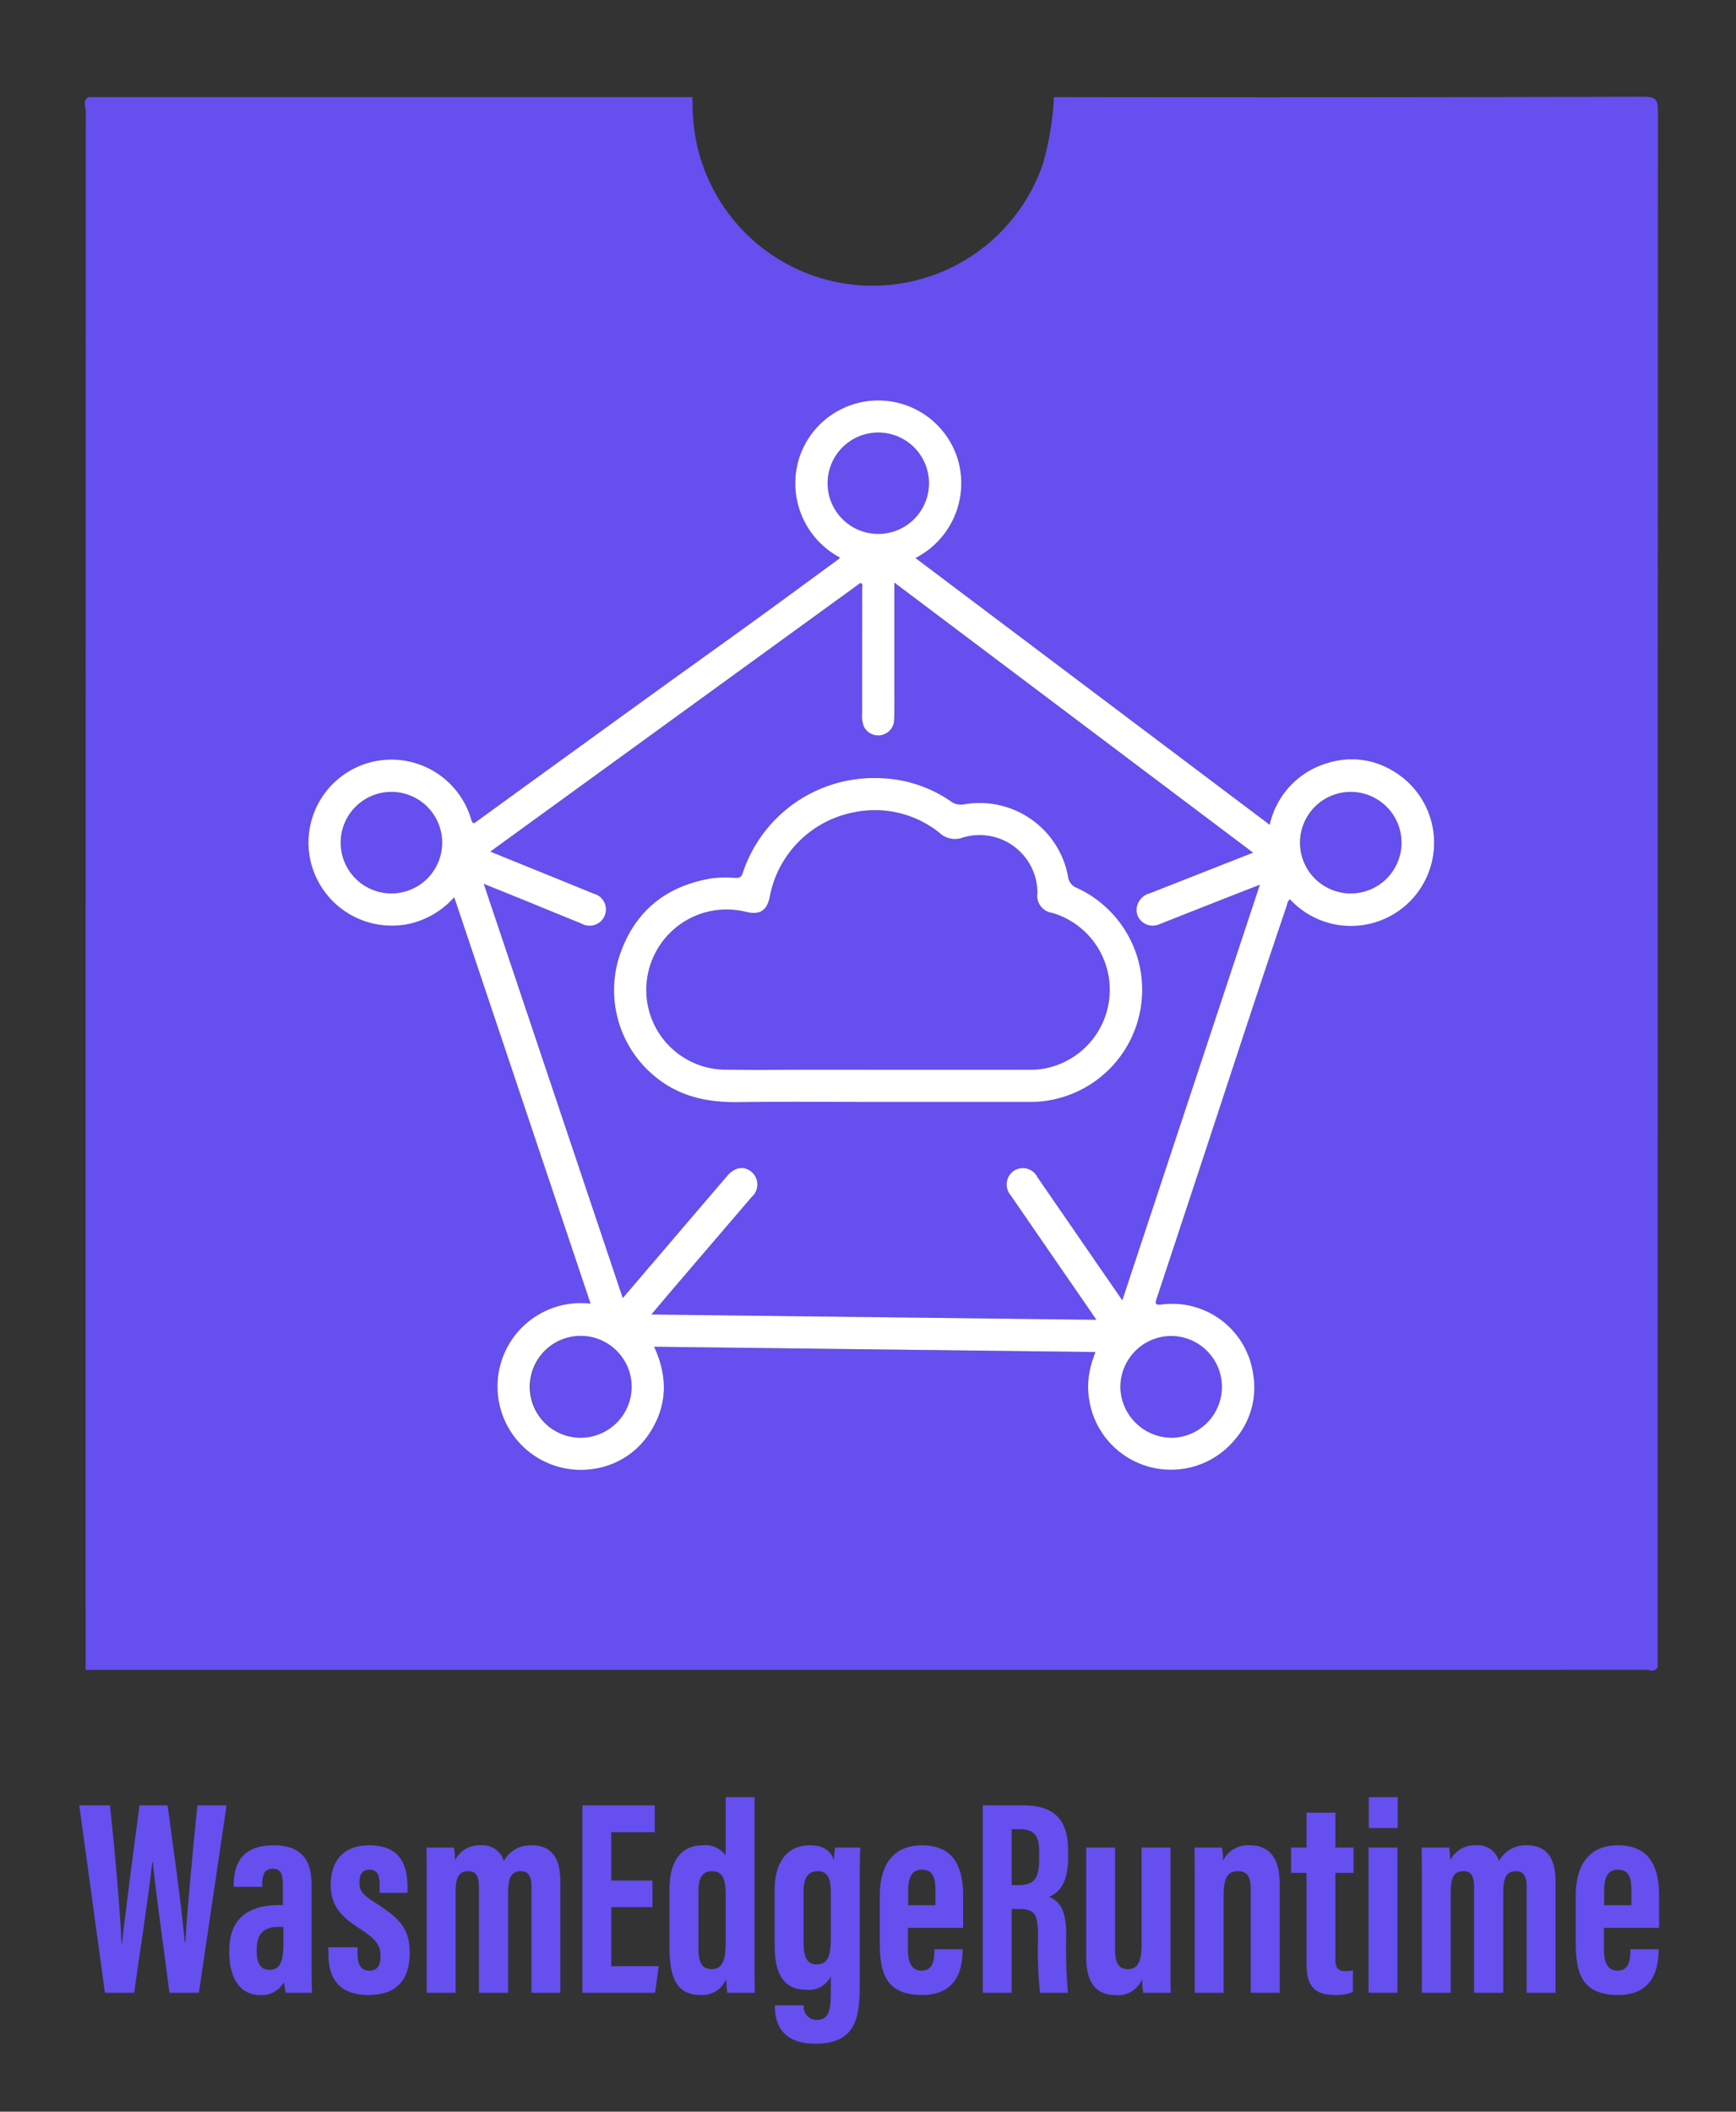 <svg id="Layer_1" data-name="Layer 1" xmlns="http://www.w3.org/2000/svg" viewBox="0 0 210.251 255.627">
	<rect x="0" y="0" width="210.251" height="255.627" fill="#333333" stroke="none"/>
	<defs>
		<style>
			.cls-1{fill:#654fef}.cls-2{fill:#fff}
		</style>
	</defs>
	<path class="cls-1" d="M106.39 64.68a6.17 6.17 0 0 0 6.118-6.293 6.138 6.138 0 0 0-12.275.119 6.184 6.184 0 0 0 6.158 6.174Z"/>
	<path class="cls-1" d="M70.282 161.713a6.168 6.168 0 0 0 .078 12.335 6.168 6.168 0 1 0-.078-12.335Z"/>
	<path class="cls-1" d="M135.693 168.033a6.248 6.248 0 0 0 6.338 6.013 6.161 6.161 0 1 0-6.338-6.013Z"/>
	<path class="cls-1" d="M127.42 110.503a2.087 2.087 0 0 1-1.777-2.414 7.003 7.003 0 0 0-9.078-6.683 2.678 2.678 0 0 1-2.725-.544 12.508 12.508 0 0 0-10.413-2.528 12.824 12.824 0 0 0-10.194 10.2c-.334 1.697-1.192 2.242-2.844 1.861a9.89 9.89 0 0 0-4.725-.016 9.753 9.753 0 0 0-7.353 10.308 9.65 9.65 0 0 0 9.774 8.801c1.445.003 2.889.043 4.335.03 5.421-.047 10.844-.019 16.266-.02h7.837c2.64 0 5.28.004 7.921-.005a10.525 10.525 0 0 0 1.784-.096 9.702 9.702 0 0 0 1.193-18.894Z"/>
	<path class="cls-1" d="M140.424 111.882a1.958 1.958 0 0 1-2.146-.338 1.84 1.84 0 0 1-.57-1.858 2.143 2.143 0 0 1 1.543-1.548l7.351-2.892 5.157-2.029-43.444-32.696v12.66c-.001 1.334.021 2.67-.02 4.002a1.935 1.935 0 0 1-3.71.674 3.654 3.654 0 0 1-.173-1.51c-.005-5.053.006-10.107.005-15.16 0-.199.146-.457-.199-.625L59.382 103.09c4.264 1.731 8.385 3.4 12.501 5.08a1.976 1.976 0 1 1-1.448 3.637c-2.39-.967-4.773-1.951-7.16-2.923-1.508-.614-3.02-1.218-4.686-1.89l16.833 50.142c.385-.448.68-.787.971-1.128l11.674-13.654c.93-1.087 2.054-1.257 2.974-.478a2.005 2.005 0 0 1 .012 3.007l-9.856 11.51c-.741.868-1.473 1.743-2.307 2.73l53.89.64c-.342-.505-.577-.856-.817-1.204l-9.56-13.869a2.008 2.008 0 0 1 .339-2.928 1.983 1.983 0 0 1 2.913.75q3.688 5.363 7.388 10.72c.927 1.344 1.856 2.686 2.883 4.17l16.657-50.299c-1.634.638-3.103 1.208-4.57 1.785q-3.796 1.493-7.59 2.994Zm-2.222 9.814a13.643 13.643 0 0 1-11.28 11.532 11.862 11.862 0 0 1-1.945.164c-3.066.007-6.132.002-9.197.002h-9.112v.003c-5.733 0-11.467-.061-17.2.022-3.719.054-7.141-.637-10.085-3.06a13.492 13.492 0 0 1-4.46-14.324c1.735-5.554 5.59-8.788 11.331-9.72a14.604 14.604 0 0 1 2.804-.044c.486.017.715-.067.895-.594a16.737 16.737 0 0 1 16.453-11.482 15.9 15.9 0 0 1 8.71 2.778 2.025 2.025 0 0 0 1.649.39 10.903 10.903 0 0 1 12.591 8.725 1.645 1.645 0 0 0 1.077 1.398 13.605 13.605 0 0 1 7.769 14.21Z"/>
	<path class="cls-1" d="M199.044 11.71q-35.697.104-71.395.048a36.789 36.789 0 0 1-1.315 7.997 21.793 21.793 0 0 1-42.44-6.517c-.012-.494-.027-.987-.04-1.48H10.738c-.776.412-.348 1.127-.348 1.67q-.036 94.36-.023 188.719h166.83c7.36 0 14.722.01 22.083-.023.481-.002 1.15.42 1.484-.348q0-94.108.036-188.215c0-1.418-.164-1.855-1.756-1.85Zm-27.349 96.321a10.122 10.122 0 0 1-15.469.832c-.297.214-.32.573-.42.87q-2.567 7.64-5.109 15.29-5.31 16.082-10.607 32.17c-.218.66-.162.794.58.72a9.905 9.905 0 0 1 11.11 8.463 9.615 9.615 0 0 1-2.23 7.909 10.033 10.033 0 0 1-17.256-9.546c.103-.32.22-.634.373-1.072l-53.445-.638c1.64 3.564 1.64 7.023-.47 10.33a9.707 9.707 0 0 1-6.686 4.43 10.097 10.097 0 1 1-.54-19.978l-16.514-49.195a10.345 10.345 0 0 1-5.351 3.197 10.055 10.055 0 1 1-4.002-19.703 9.986 9.986 0 0 1 11.406 7.07c.214.712.4.452.76.192q10.78-7.817 21.57-15.623c4-2.89 8.022-5.751 12.02-8.646 3.396-2.46 6.773-4.947 10.158-7.425a1.067 1.067 0 0 0 .157-.182 10.177 10.177 0 0 1-4.911-12.138 10.07 10.07 0 0 1 19.252.486 10.165 10.165 0 0 1-5.199 11.706l42.905 32.292a10.038 10.038 0 0 1 7.158-7.518 9.604 9.604 0 0 1 7.935 1.097 10.047 10.047 0 0 1 2.825 14.61Z"/>
	<path class="cls-1" d="M47.415 95.862a6.144 6.144 0 1 0 6.139 6.149 6.142 6.142 0 0 0-6.139-6.149Z"/>
	<path class="cls-1" d="M163.681 95.864a6.145 6.145 0 1 0 6.09 6.2 6.099 6.099 0 0 0-6.09-6.2Z"/>
	<path class="cls-2" d="M168.87 93.42a9.604 9.604 0 0 0-7.935-1.096 10.038 10.038 0 0 0-7.158 7.518L110.872 67.55a10.165 10.165 0 0 0 5.2-11.706 10.07 10.07 0 0 0-19.253-.486 10.177 10.177 0 0 0 4.91 12.138 1.067 1.067 0 0 1-.156.182c-3.385 2.478-6.762 4.966-10.159 7.425-3.997 2.895-8.019 5.756-12.019 8.647q-10.793 7.8-21.57 15.622c-.36.26-.546.52-.76-.193a10.054 10.054 0 0 0-19.494 4.864 10.103 10.103 0 0 0 12.09 7.77 10.345 10.345 0 0 0 5.351-3.197l16.514 49.195a10.097 10.097 0 1 0 .54 19.978 9.707 9.707 0 0 0 6.687-4.43c2.11-3.307 2.109-6.766.47-10.33l53.444.638c-.153.438-.27.753-.373 1.072a10.033 10.033 0 0 0 17.255 9.546 9.615 9.615 0 0 0 2.232-7.909 9.905 9.905 0 0 0-11.111-8.463c-.743.074-.798-.06-.58-.72q5.32-16.08 10.607-32.17 2.528-7.654 5.11-15.29c.1-.297.122-.656.42-.87A10.074 10.074 0 1 0 168.87 93.42ZM47.398 108.152a6.144 6.144 0 0 1 .017-12.289 6.144 6.144 0 1 1-.017 12.289Zm52.835-49.645a6.138 6.138 0 0 1 12.275-.119 6.138 6.138 0 1 1-12.275.119ZM70.36 174.048a6.168 6.168 0 1 1 6.144-6.208 6.191 6.191 0 0 1-6.144 6.208Zm71.264-12.318a6.161 6.161 0 0 1 .407 12.316 6.248 6.248 0 0 1-6.338-6.013 6.182 6.182 0 0 1 5.93-6.303Zm-5.698-4.327c-1.027-1.485-1.956-2.827-2.883-4.171q-3.696-5.36-7.388-10.72a1.983 1.983 0 0 0-2.913-.75 2.008 2.008 0 0 0-.34 2.928q4.772 6.94 9.561 13.87c.24.347.475.698.818 1.203l-53.89-.64c.833-.987 1.565-1.862 2.306-2.73q4.926-5.757 9.856-11.51a2.005 2.005 0 0 0-.012-3.007c-.92-.78-2.044-.609-2.974.478q-5.842 6.823-11.674 13.654l-.97 1.128c-5.62-16.736-11.197-33.352-16.834-50.142 1.667.672 3.178 1.276 4.685 1.89 2.388.972 4.771 1.956 7.16 2.923a1.976 1.976 0 1 0 1.45-3.636c-4.117-1.682-8.238-3.35-12.502-5.081l44.836-32.528c.345.168.198.426.199.624.001 5.054-.01 10.108-.005 15.161a3.654 3.654 0 0 0 .172 1.51 1.935 1.935 0 0 0 3.71-.674c.042-1.333.02-2.668.02-4.002.002-4.142 0-8.283 0-12.66l43.445 32.696-5.157 2.03-7.35 2.89a2.143 2.143 0 0 0-1.545 1.549 1.84 1.84 0 0 0 .571 1.858 1.958 1.958 0 0 0 2.146.338q3.793-1.503 7.59-2.994c1.466-.577 2.935-1.147 4.569-1.785l-16.657 50.3Zm27.805-49.251a6.145 6.145 0 1 1-.05-12.288 6.145 6.145 0 0 1 .05 12.288Z"/>
	<path class="cls-2" d="M130.433 107.486a1.645 1.645 0 0 1-1.077-1.398 10.903 10.903 0 0 0-12.591-8.724 2.025 2.025 0 0 1-1.65-.39 15.9 15.9 0 0 0-8.709-2.78 16.737 16.737 0 0 0-16.453 11.483c-.18.527-.41.61-.895.594a14.604 14.604 0 0 0-2.804.044c-5.74.932-9.596 4.166-11.332 9.72a13.492 13.492 0 0 0 4.46 14.325c2.945 2.422 6.367 3.113 10.087 3.059 5.732-.083 11.466-.022 17.199-.022v-.003h9.112c3.065 0 6.131.005 9.197-.002a11.862 11.862 0 0 0 1.946-.164 13.581 13.581 0 0 0 3.51-25.742Zm-4.205 21.911a10.525 10.525 0 0 1-1.784.096c-2.64.01-5.28.004-7.921.005h-7.837c-5.422.001-10.845-.027-16.266.02-1.446.013-2.89-.027-4.335-.03a9.65 9.65 0 0 1-9.774-8.801 9.753 9.753 0 0 1 7.353-10.308 9.89 9.89 0 0 1 4.726.016c1.651.381 2.51-.164 2.843-1.86a12.824 12.824 0 0 1 10.194-10.201 12.508 12.508 0 0 1 10.413 2.528 2.678 2.678 0 0 0 2.725.544 7.003 7.003 0 0 1 9.078 6.683 2.087 2.087 0 0 0 1.778 2.414 9.702 9.702 0 0 1-1.193 18.894Z"/>
	<path class="cls-1" d="M12.707 241.232 9.6 218.542h3.72c.525 4.897 1.225 12.424 1.398 16.71h.064c.52-4.805 1.469-11.74 2.112-16.71h3.404c.674 5.139 1.618 11.546 2.079 16.55h.072c.267-4.43.931-11.41 1.456-16.55h3.537l-3.354 22.69H20.52c-.64-5.088-1.53-11.14-2.014-15.809h-.064c-.527 4.768-1.517 10.918-2.194 15.809Z"/>
	<path class="cls-1" d="M37.733 237.632c0 1.107.004 2.93.067 3.6h-3.196c-.071-.33-.195-1.04-.225-1.29a3.015 3.015 0 0 1-2.9 1.561c-2.643 0-3.71-2.448-3.71-5.101v-.306c0-4.332 2.918-5.484 6.087-5.484h.403v-2.244c0-1.378-.164-2.152-1.23-2.152-1.037 0-1.277.809-1.277 1.9v.287h-3.44v-.226c0-2.545.977-4.798 4.84-4.798 3.394 0 4.581 1.872 4.581 4.712Zm-3.41-4.37h-.582c-1.597 0-2.649.604-2.649 2.796v.275c0 1.24.45 2.123 1.542 2.123 1.171 0 1.689-.808 1.689-3.18Z"/>
	<path class="cls-1" d="M43.303 235.729v.802c0 1.084.306 2.024 1.426 2.024.95 0 1.357-.58 1.357-1.75 0-1.136-.32-1.921-2.45-3.293-2.418-1.554-3.582-2.83-3.582-5.344 0-2.973 1.597-4.789 4.657-4.789 3.324 0 4.644 1.832 4.644 5.055v.703h-3.38v-1.084c0-1.224-.41-1.726-1.242-1.726-.863 0-1.205.627-1.205 1.556 0 .984.33 1.433 1.929 2.454 3.077 1.957 4.162 3.202 4.162 6.081 0 3.365-1.689 5.085-4.992 5.085-3.952 0-4.857-2.482-4.857-4.993v-.781Z"/>
	<path class="cls-1" d="M51.677 228.747c0-3.499 0-4.303-.034-5.096h3.342a10.778 10.778 0 0 1 .128 1.548 3.274 3.274 0 0 1 3.089-1.82 2.682 2.682 0 0 1 2.816 1.897 3.685 3.685 0 0 1 3.378-1.897c1.908 0 3.47.962 3.47 4.398v13.455h-3.498v-12.817c0-1.224-.323-1.9-1.308-1.9-1.231 0-1.523.954-1.523 2.688v12.029h-3.53V228.5c0-1.601-.475-1.985-1.315-1.985-1.249 0-1.515.962-1.515 2.64v12.077h-3.5Z"/>
	<path class="cls-1" d="M79.02 230.867h-4.987v7.147h5.748l-.444 3.218h-8.804v-22.69h8.763v3.248h-5.263v5.859h4.987Z"/>
	<path class="cls-1" d="M91.386 217.553v18.804c0 2.678 0 3.92.035 4.875h-3.342a18.406 18.406 0 0 1-.128-1.673 3.106 3.106 0 0 1-3.1 1.944c-3.158 0-3.768-2.52-3.768-5.927v-6.883c0-3.057 1.167-5.314 4.035-5.314a2.988 2.988 0 0 1 2.77 1.24v-7.066Zm-6.8 11.357v6.95c0 1.623.384 2.507 1.592 2.507 1.431 0 1.71-1.28 1.71-3.289v-5.41c0-1.902-.174-3.153-1.668-3.153-1.215 0-1.633.923-1.633 2.395Z"/>
	<path class="cls-1" d="M104.118 240.251c0 3.899-.378 7.147-5.384 7.147-4.185 0-4.89-2.627-4.89-4.577v-.072h3.503v.076a1.532 1.532 0 0 0 1.575 1.683c1.452 0 1.697-1.114 1.697-3.331v-1.919a2.943 2.943 0 0 1-2.896 1.615c-3.204 0-3.905-2.491-3.905-5.51v-6.64c0-2.39.9-5.344 4.274-5.344 1.848 0 2.608.861 2.902 1.821a9.111 9.111 0 0 1 .16-1.55h3.031c-.033 1.085-.067 2.54-.067 4.393Zm-6.796-11.315v6.172c0 1.786.418 2.688 1.554 2.688 1.493 0 1.747-1.175 1.747-3.33v-5.15c0-1.497-.153-2.801-1.566-2.801-1.12 0-1.735.718-1.735 2.42Z"/>
	<path class="cls-1" d="M109.963 233.372v2.582c0 1.359.314 2.6 1.642 2.6 1.395 0 1.566-1.247 1.566-2.51v-.086h3.41v.08c0 1.846-.394 5.465-4.894 5.465-4.477 0-5.134-2.773-5.134-6.327v-5.762c0-2.404.758-6.035 5.117-6.035 3.753 0 4.975 2.531 4.975 6.01v3.983Zm3.332-2.74v-1.8c0-1.626-.375-2.505-1.63-2.505-1.127 0-1.672.8-1.672 2.51v1.795Z"/>
	<path class="cls-1" d="M122.524 231.086v10.146h-3.499v-22.69h4.847c3.452 0 5.49 1.383 5.49 5.468v.863c0 3.488-1.43 4.374-2.309 4.734 1.323.62 2.08 1.575 2.08 4.654a62.926 62.926 0 0 0 .207 6.97h-3.379a48.79 48.79 0 0 1-.238-6.745c0-2.766-.355-3.4-2.387-3.4Zm0-2.89h.803c1.851 0 2.532-.698 2.532-3.165v-.778c0-1.754-.362-2.821-2.346-2.821h-.989Z"/>
	<path class="cls-1" d="M141.76 236.097c0 2.586 0 4.212.034 5.135h-3.342a12.888 12.888 0 0 1-.127-1.667 3.108 3.108 0 0 1-3.28 1.938c-1.638 0-3.497-.784-3.497-4.574V223.65h3.5v12.37c0 1.616.466 2.35 1.516 2.35 1.14 0 1.696-.718 1.696-3.006v-11.714h3.5Z"/>
	<path class="cls-1" d="M144.695 229.074c0-3.572 0-4.626-.034-5.423h3.342a11.825 11.825 0 0 1 .127 1.598 3.313 3.313 0 0 1 3.24-1.87c2.14 0 3.612 1.298 3.612 4.62v13.233h-3.499v-12.573c0-1.587-.547-2.144-1.512-2.144-1.246 0-1.776.662-1.776 3.05v11.667h-3.5Z"/>
	<path class="cls-1" d="M156.367 223.65h1.867v-4.22h3.495v4.22h2.205v3.069h-2.205v10.395c0 .831.114 1.497 1.175 1.497a3.769 3.769 0 0 0 .954-.103v2.638a5.373 5.373 0 0 1-2.135.35c-2.197 0-3.489-.71-3.489-3.755V226.72h-1.867Z"/>
	<path class="cls-1" d="M165.75 223.65h3.5v17.582h-3.5Zm.03-6.097h3.5v3.74h-3.5Z"/>
	<path class="cls-1" d="M172.203 228.747c0-3.499 0-4.303-.034-5.096h3.341a10.778 10.778 0 0 1 .128 1.548 3.274 3.274 0 0 1 3.09-1.82 2.682 2.682 0 0 1 2.816 1.897 3.685 3.685 0 0 1 3.378-1.897c1.908 0 3.47.962 3.47 4.398v13.455h-3.499v-12.817c0-1.224-.323-1.9-1.307-1.9-1.232 0-1.524.954-1.524 2.688v12.029h-3.53V228.5c0-1.601-.475-1.985-1.315-1.985-1.249 0-1.514.962-1.514 2.64v12.077h-3.5Z"/>
	<path class="cls-1" d="M194.253 233.372v2.582c0 1.359.313 2.6 1.641 2.6 1.395 0 1.567-1.247 1.567-2.51v-.086h3.41v.08c0 1.846-.395 5.465-4.895 5.465-4.477 0-5.134-2.773-5.134-6.327v-5.762c0-2.404.758-6.035 5.117-6.035 3.754 0 4.975 2.531 4.975 6.01v3.983Zm3.332-2.74v-1.8c0-1.626-.375-2.505-1.63-2.505-1.128 0-1.673.8-1.673 2.51v1.795Z"/>
</svg>
